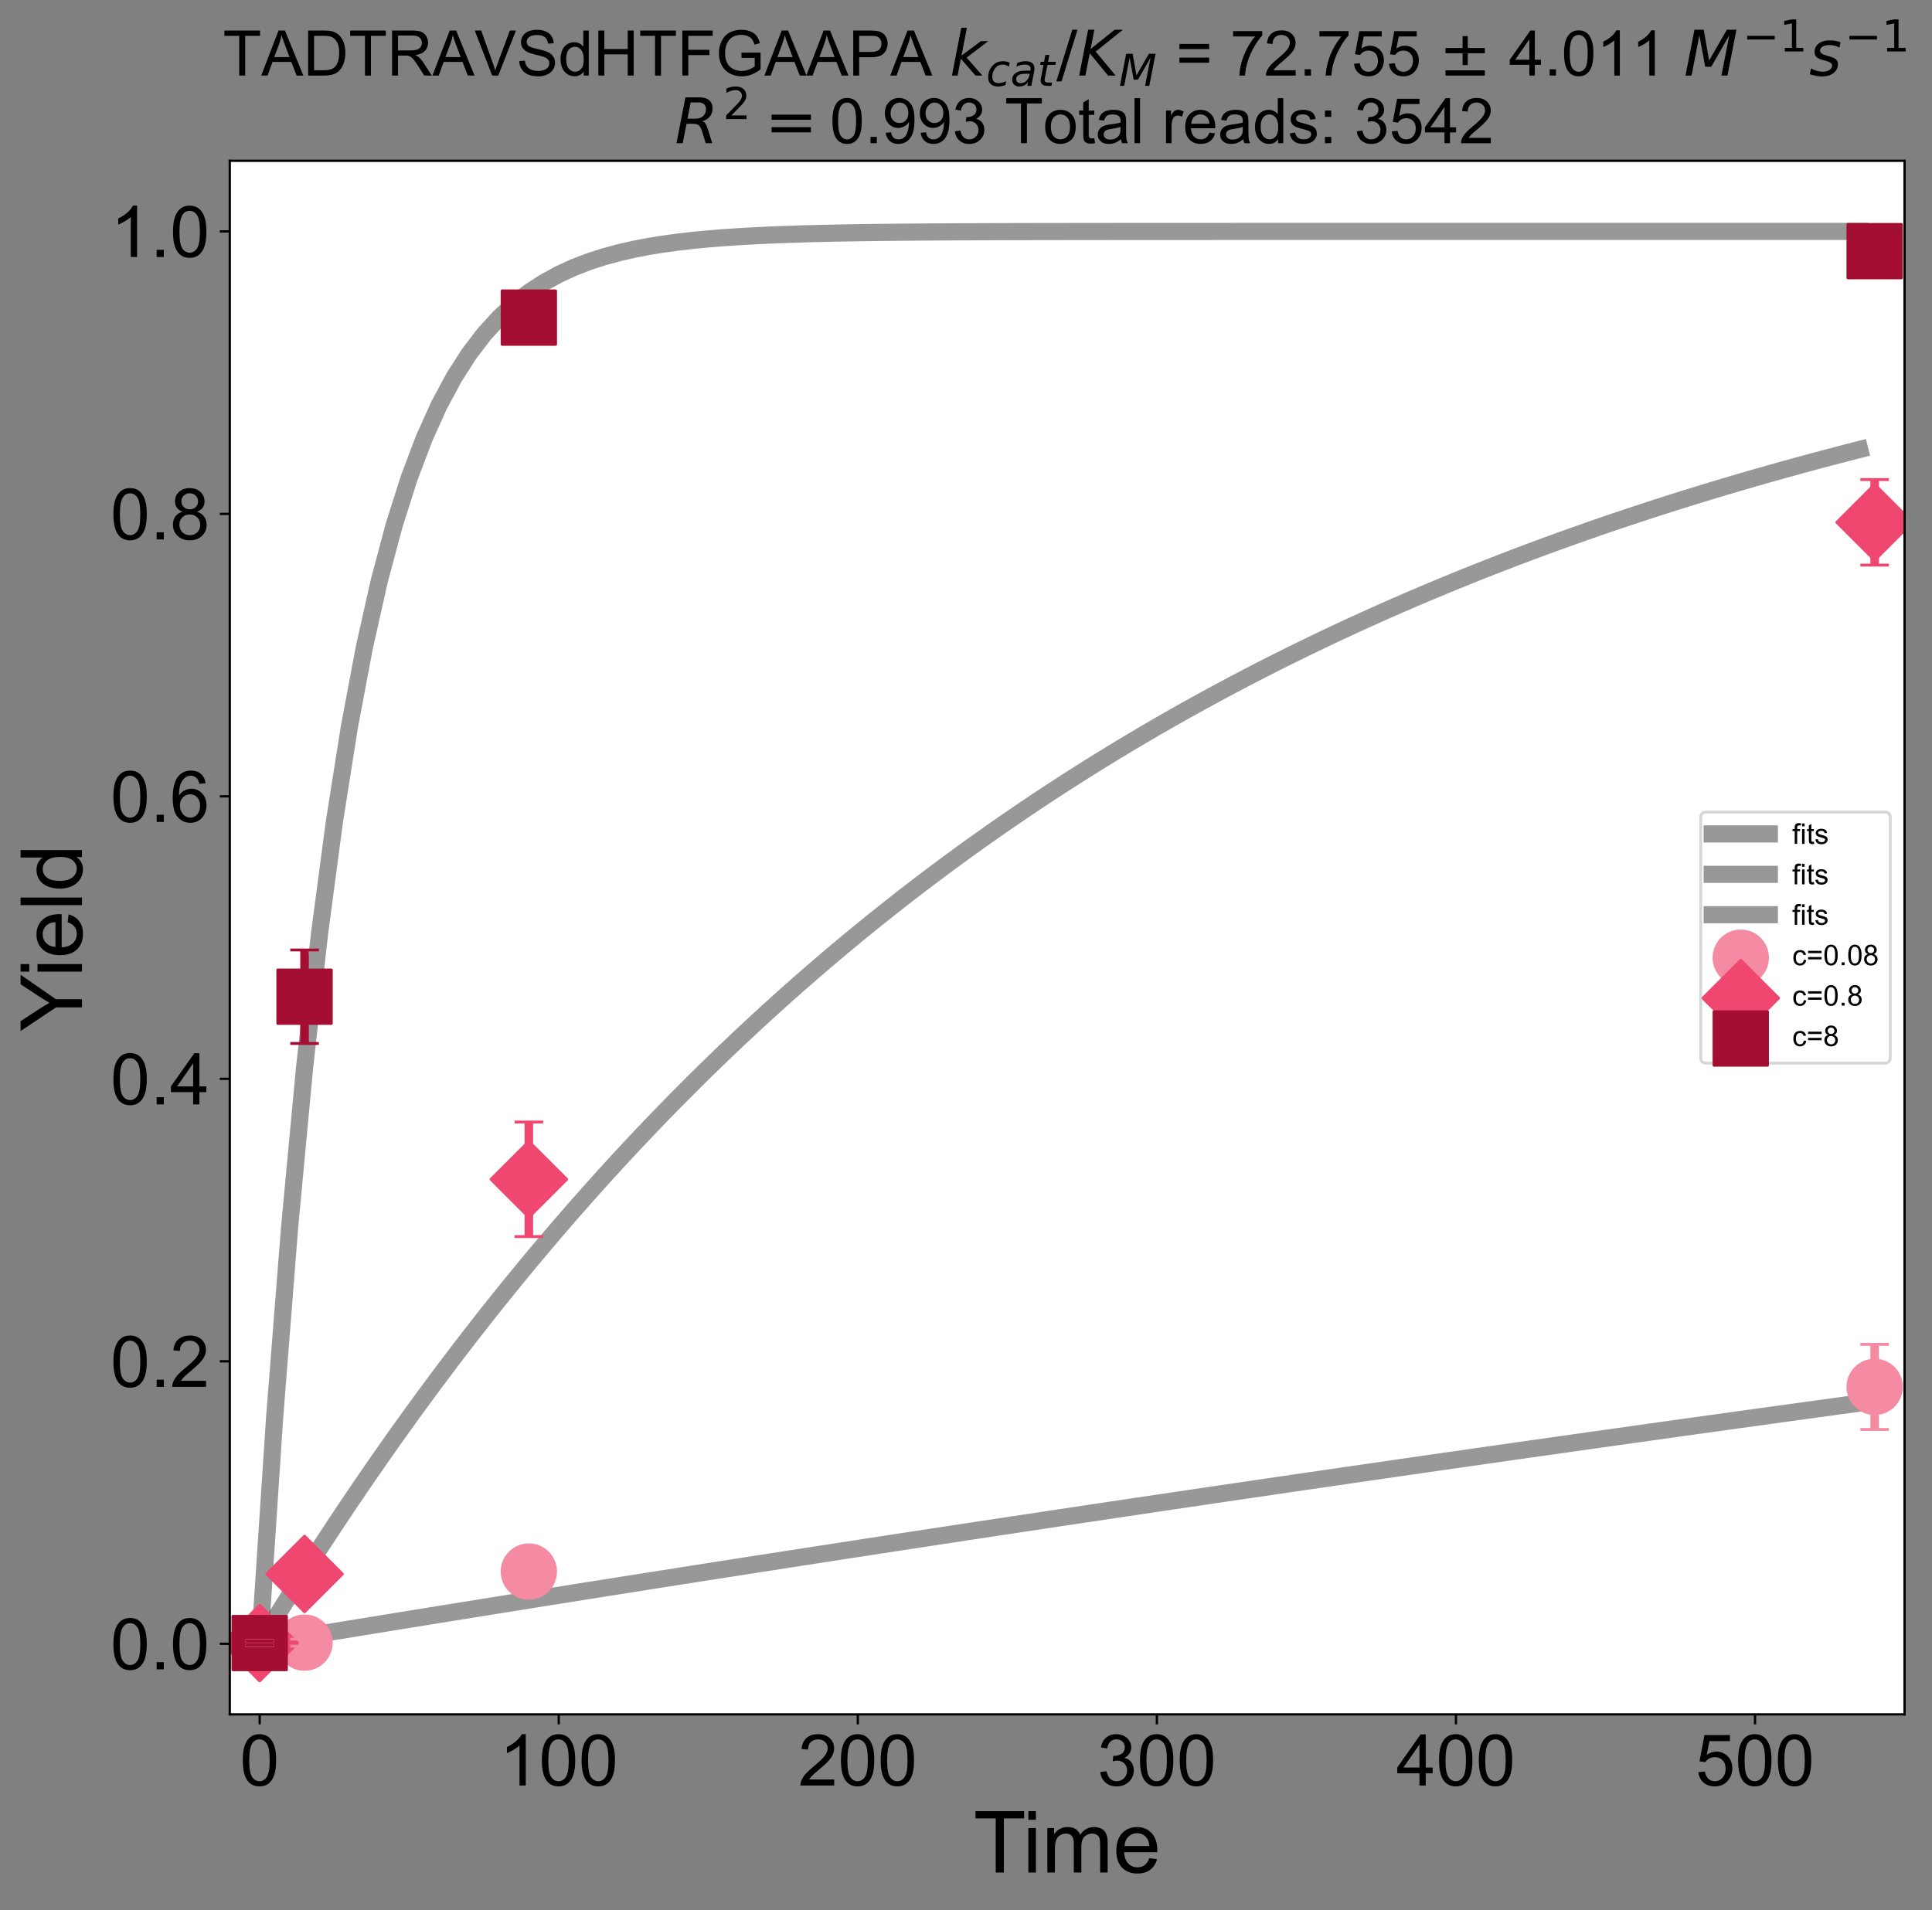 <?xml version="1.0" encoding="utf-8" standalone="no"?>
<!DOCTYPE svg PUBLIC "-//W3C//DTD SVG 1.1//EN"
  "http://www.w3.org/Graphics/SVG/1.1/DTD/svg11.dtd">
<!-- Created with matplotlib (https://matplotlib.org/) -->
<svg height="668.364pt" version="1.1" viewBox="0 0 675.886 668.364" width="675.886pt" xmlns="http://www.w3.org/2000/svg" xmlns:xlink="http://www.w3.org/1999/xlink">
 <rect x="0" y="0" width="675.886" height="668.364" fill="#808080" stroke="none"/>
 <defs>
  <style type="text/css">*{stroke-linecap:butt;stroke-linejoin:round;}</style>
 </defs>
 <g id="figure_1">
  <g id="patch_1">
   <path d="M -0 668.364 
L 675.886 668.364 
L 675.886 0 
L -0 0 
z
" style="fill:none;"/>
  </g>
  <g id="axes_1">
   <g id="patch_2">
    <path d="M 80.386 599.865 
L 666.286 599.865 
L 666.286 56.265 
L 80.386 56.265 
z
" style="fill:#ffffff;"/>
   </g>
   <g id="line2d_1">
    <path clip-path="url(#p502e71155f)" d="M 90.848 575.156 
L 96.08 574.294 
L 101.311 573.433 
L 106.542 572.574 
L 111.773 571.716 
L 117.005 570.86 
L 122.236 570.006 
L 127.467 569.152 
L 132.698 568.301 
L 137.93 567.45 
L 143.161 566.602 
L 148.392 565.755 
L 153.623 564.909 
L 158.855 564.065 
L 164.086 563.222 
L 169.317 562.38 
L 174.548 561.541 
L 179.78 560.702 
L 185.011 559.865 
L 190.242 559.03 
L 195.473 558.196 
L 200.705 557.363 
L 205.936 556.532 
L 211.167 555.702 
L 216.398 554.874 
L 221.63 554.047 
L 226.861 553.222 
L 232.092 552.398 
L 237.323 551.576 
L 242.555 550.755 
L 247.786 549.935 
L 253.017 549.117 
L 258.248 548.3 
L 263.48 547.485 
L 268.711 546.671 
L 273.942 545.859 
L 279.173 545.048 
L 284.405 544.238 
L 289.636 543.43 
L 294.867 542.623 
L 300.098 541.818 
L 305.33 541.014 
L 310.561 540.211 
L 315.792 539.41 
L 321.023 538.61 
L 326.255 537.812 
L 331.486 537.015 
L 336.717 536.219 
L 341.948 535.425 
L 347.18 534.632 
L 352.411 533.84 
L 357.642 533.05 
L 362.873 532.262 
L 368.105 531.474 
L 373.336 530.688 
L 378.567 529.904 
L 383.798 529.121 
L 389.03 528.339 
L 394.261 527.558 
L 399.492 526.779 
L 404.723 526.001 
L 409.955 525.225 
L 415.186 524.45 
L 420.417 523.676 
L 425.648 522.904 
L 430.88 522.133 
L 436.111 521.363 
L 441.342 520.595 
L 446.573 519.828 
L 451.805 519.062 
L 457.036 518.298 
L 462.267 517.535 
L 467.498 516.774 
L 472.73 516.013 
L 477.961 515.254 
L 483.192 514.497 
L 488.423 513.74 
L 493.655 512.985 
L 498.886 512.232 
L 504.117 511.479 
L 509.348 510.728 
L 514.58 509.978 
L 519.811 509.23 
L 525.042 508.483 
L 530.273 507.737 
L 535.505 506.993 
L 540.736 506.249 
L 545.967 505.507 
L 551.198 504.767 
L 556.43 504.027 
L 561.661 503.289 
L 566.892 502.553 
L 572.123 501.817 
L 577.355 501.083 
L 582.586 500.35 
L 587.817 499.618 
L 593.048 498.888 
L 598.28 498.159 
L 603.511 497.431 
L 608.742 496.704 
L 613.973 495.979 
L 619.205 495.255 
L 624.436 494.532 
L 629.667 493.811 
L 634.898 493.091 
L 640.13 492.372 
L 645.361 491.654 
L 650.592 490.937 
" style="fill:none;stroke:#323232;stroke-linecap:square;stroke-opacity:0.5;stroke-width:6;"/>
   </g>
   <g id="line2d_2">
    <path clip-path="url(#p502e71155f)" d="M 90.848 575.156 
L 96.08 566.602 
L 101.311 558.196 
L 106.542 549.935 
L 111.773 541.818 
L 117.005 533.84 
L 122.236 526.001 
L 127.467 518.298 
L 132.698 510.728 
L 137.93 503.289 
L 143.161 495.979 
L 148.392 488.796 
L 153.623 481.736 
L 158.855 474.799 
L 164.086 467.982 
L 169.317 461.283 
L 174.548 454.7 
L 179.78 448.231 
L 185.011 441.874 
L 190.242 435.627 
L 195.473 429.488 
L 200.705 423.455 
L 205.936 417.527 
L 211.167 411.701 
L 216.398 405.977 
L 221.63 400.351 
L 226.861 394.823 
L 232.092 389.39 
L 237.323 384.051 
L 242.555 378.805 
L 247.786 373.65 
L 253.017 368.584 
L 258.248 363.605 
L 263.48 358.713 
L 268.711 353.905 
L 273.942 349.181 
L 279.173 344.538 
L 284.405 339.976 
L 289.636 335.493 
L 294.867 331.087 
L 300.098 326.758 
L 305.33 322.503 
L 310.561 318.323 
L 315.792 314.214 
L 321.023 310.177 
L 326.255 306.209 
L 331.486 302.311 
L 336.717 298.479 
L 341.948 294.714 
L 347.18 291.015 
L 352.411 287.379 
L 357.642 283.806 
L 362.873 280.295 
L 368.105 276.845 
L 373.336 273.454 
L 378.567 270.123 
L 383.798 266.849 
L 389.03 263.631 
L 394.261 260.469 
L 399.492 257.362 
L 404.723 254.309 
L 409.955 251.309 
L 415.186 248.36 
L 420.417 245.463 
L 425.648 242.616 
L 430.88 239.818 
L 436.111 237.068 
L 441.342 234.366 
L 446.573 231.711 
L 451.805 229.102 
L 457.036 226.538 
L 462.267 224.018 
L 467.498 221.542 
L 472.73 219.109 
L 477.961 216.718 
L 483.192 214.368 
L 488.423 212.059 
L 493.655 209.79 
L 498.886 207.56 
L 504.117 205.369 
L 509.348 203.216 
L 514.58 201.1 
L 519.811 199.021 
L 525.042 196.977 
L 530.273 194.969 
L 535.505 192.996 
L 540.736 191.057 
L 545.967 189.151 
L 551.198 187.279 
L 556.43 185.439 
L 561.661 183.631 
L 566.892 181.854 
L 572.123 180.107 
L 577.355 178.391 
L 582.586 176.705 
L 587.817 175.048 
L 593.048 173.42 
L 598.28 171.819 
L 603.511 170.247 
L 608.742 168.702 
L 613.973 167.183 
L 619.205 165.691 
L 624.436 164.224 
L 629.667 162.783 
L 634.898 161.367 
L 640.13 159.976 
L 645.361 158.608 
L 650.592 157.264 
" style="fill:none;stroke:#323232;stroke-linecap:square;stroke-opacity:0.5;stroke-width:6;"/>
   </g>
   <g id="line2d_3">
    <path clip-path="url(#p502e71155f)" d="M 90.848 575.156 
L 96.08 495.979 
L 101.311 429.488 
L 106.542 373.65 
L 111.773 326.758 
L 117.005 287.379 
L 122.236 254.309 
L 127.467 226.538 
L 132.698 203.216 
L 137.93 183.631 
L 143.161 167.183 
L 148.392 153.371 
L 153.623 141.772 
L 158.855 132.031 
L 164.086 123.851 
L 169.317 116.981 
L 174.548 111.212 
L 179.78 106.367 
L 185.011 102.299 
L 190.242 98.882 
L 195.473 96.013 
L 200.705 93.604 
L 205.936 91.58 
L 211.167 89.881 
L 216.398 88.454 
L 221.63 87.255 
L 226.861 86.249 
L 232.092 85.404 
L 237.323 84.694 
L 242.555 84.098 
L 247.786 83.598 
L 253.017 83.177 
L 258.248 82.824 
L 263.48 82.528 
L 268.711 82.279 
L 273.942 82.07 
L 279.173 81.894 
L 284.405 81.747 
L 289.636 81.623 
L 294.867 81.519 
L 300.098 81.432 
L 305.33 81.358 
L 310.561 81.297 
L 315.792 81.245 
L 321.023 81.202 
L 326.255 81.165 
L 331.486 81.135 
L 336.717 81.109 
L 341.948 81.087 
L 347.18 81.069 
L 352.411 81.054 
L 357.642 81.041 
L 362.873 81.03 
L 368.105 81.021 
L 373.336 81.014 
L 378.567 81.007 
L 383.798 81.002 
L 389.03 80.998 
L 394.261 80.994 
L 399.492 80.991 
L 404.723 80.988 
L 409.955 80.986 
L 415.186 80.984 
L 420.417 80.982 
L 425.648 80.981 
L 430.88 80.98 
L 436.111 80.979 
L 441.342 80.978 
L 446.573 80.978 
L 451.805 80.977 
L 457.036 80.977 
L 462.267 80.976 
L 467.498 80.976 
L 472.73 80.976 
L 477.961 80.975 
L 483.192 80.975 
L 488.423 80.975 
L 493.655 80.975 
L 498.886 80.975 
L 504.117 80.975 
L 509.348 80.975 
L 514.58 80.974 
L 519.811 80.974 
L 525.042 80.974 
L 530.273 80.974 
L 535.505 80.974 
L 540.736 80.974 
L 545.967 80.974 
L 551.198 80.974 
L 556.43 80.974 
L 561.661 80.974 
L 566.892 80.974 
L 572.123 80.974 
L 577.355 80.974 
L 582.586 80.974 
L 587.817 80.974 
L 593.048 80.974 
L 598.28 80.974 
L 603.511 80.974 
L 608.742 80.974 
L 613.973 80.974 
L 619.205 80.974 
L 624.436 80.974 
L 629.667 80.974 
L 634.898 80.974 
L 640.13 80.974 
L 645.361 80.974 
L 650.592 80.974 
" style="fill:none;stroke:#323232;stroke-linecap:square;stroke-opacity:0.5;stroke-width:6;"/>
   </g>
   <g id="PathCollection_1">
    <defs>
     <path d="M 0 9.354 
C 2.481 9.354 4.86 8.369 6.614 6.614 
C 8.369 4.86 9.354 2.481 9.354 0 
C 9.354 -2.481 8.369 -4.86 6.614 -6.614 
C 4.86 -8.369 2.481 -9.354 0 -9.354 
C -2.481 -9.354 -4.86 -8.369 -6.614 -6.614 
C -8.369 -4.86 -9.354 -2.481 -9.354 0 
C -9.354 2.481 -8.369 4.86 -6.614 6.614 
C -4.86 8.369 -2.481 9.354 0 9.354 
z
" id="m07bd8345b3" style="stroke:#f58aa3;"/>
    </defs>
    <g clip-path="url(#p502e71155f)">
     <use style="fill:#f58aa3;stroke:#f58aa3;" x="90.848" xlink:href="#m07bd8345b3" y="574.908"/>
     <use style="fill:#f58aa3;stroke:#f58aa3;" x="106.542" xlink:href="#m07bd8345b3" y="574.766"/>
     <use style="fill:#f58aa3;stroke:#f58aa3;" x="185.011" xlink:href="#m07bd8345b3" y="549.896"/>
     <use style="fill:#f58aa3;stroke:#f58aa3;" x="655.823" xlink:href="#m07bd8345b3" y="485.276"/>
    </g>
   </g>
   <g id="LineCollection_1">
    <path clip-path="url(#p502e71155f)" d="M 90.848 575.735 
L 90.848 574.081 
" style="fill:none;stroke:#f58aa3;stroke-width:3;"/>
    <path clip-path="url(#p502e71155f)" d="M 106.542 575.999 
L 106.542 573.532 
" style="fill:none;stroke:#f58aa3;stroke-width:3;"/>
    <path clip-path="url(#p502e71155f)" d="M 185.011 557.035 
L 185.011 542.757 
" style="fill:none;stroke:#f58aa3;stroke-width:3;"/>
    <path clip-path="url(#p502e71155f)" d="M 655.823 500.169 
L 655.823 470.384 
" style="fill:none;stroke:#f58aa3;stroke-width:3;"/>
   </g>
   <g id="PathCollection_2">
    <defs>
     <path d="M 0 13.229 
L 13.229 0 
L 0 -13.229 
L -13.229 0 
z
" id="m6d796a5335" style="stroke:#ef476f;"/>
    </defs>
    <g clip-path="url(#p502e71155f)">
     <use style="fill:#ef476f;stroke:#ef476f;" x="90.848" xlink:href="#m6d796a5335" y="574.927"/>
     <use style="fill:#ef476f;stroke:#ef476f;" x="106.542" xlink:href="#m6d796a5335" y="550.742"/>
     <use style="fill:#ef476f;stroke:#ef476f;" x="185.011" xlink:href="#m6d796a5335" y="412.653"/>
     <use style="fill:#ef476f;stroke:#ef476f;" x="655.823" xlink:href="#m6d796a5335" y="182.761"/>
    </g>
   </g>
   <g id="LineCollection_2">
    <path clip-path="url(#p502e71155f)" d="M 90.848 575.572 
L 90.848 574.283 
" style="fill:none;stroke:#ef476f;stroke-width:3;"/>
    <path clip-path="url(#p502e71155f)" d="M 106.542 556.844 
L 106.542 544.64 
" style="fill:none;stroke:#ef476f;stroke-width:3;"/>
    <path clip-path="url(#p502e71155f)" d="M 185.011 432.696 
L 185.011 392.611 
" style="fill:none;stroke:#ef476f;stroke-width:3;"/>
    <path clip-path="url(#p502e71155f)" d="M 655.823 197.719 
L 655.823 167.802 
" style="fill:none;stroke:#ef476f;stroke-width:3;"/>
   </g>
   <g id="PathCollection_3">
    <defs>
     <path d="M -9.354 9.354 
L 9.354 9.354 
L 9.354 -9.354 
L -9.354 -9.354 
z
" id="mc80cdd6f3b" style="stroke:#a40e32;"/>
    </defs>
    <g clip-path="url(#p502e71155f)">
     <use style="fill:#a40e32;stroke:#a40e32;" x="90.848" xlink:href="#mc80cdd6f3b" y="574.908"/>
     <use style="fill:#a40e32;stroke:#a40e32;" x="106.542" xlink:href="#mc80cdd6f3b" y="348.749"/>
     <use style="fill:#a40e32;stroke:#a40e32;" x="185.011" xlink:href="#mc80cdd6f3b" y="111.137"/>
     <use style="fill:#a40e32;stroke:#a40e32;" x="655.823" xlink:href="#mc80cdd6f3b" y="87.878"/>
    </g>
   </g>
   <g id="LineCollection_3">
    <path clip-path="url(#p502e71155f)" d="M 90.848 575.615 
L 90.848 574.2 
" style="fill:none;stroke:#a40e32;stroke-width:3;"/>
    <path clip-path="url(#p502e71155f)" d="M 106.542 365.101 
L 106.542 332.397 
" style="fill:none;stroke:#a40e32;stroke-width:3;"/>
    <path clip-path="url(#p502e71155f)" d="M 185.011 119.04 
L 185.011 103.234 
" style="fill:none;stroke:#a40e32;stroke-width:3;"/>
    <path clip-path="url(#p502e71155f)" d="M 655.823 91.067 
L 655.823 84.689 
" style="fill:none;stroke:#a40e32;stroke-width:3;"/>
   </g>
   <g id="line2d_4">
    <defs>
     <path d="M 5 0 
L -5 -0 
" id="m968d364df5" style="stroke:#f58aa3;"/>
    </defs>
    <g clip-path="url(#p502e71155f)">
     <use style="fill:#f58aa3;stroke:#f58aa3;" x="90.848" xlink:href="#m968d364df5" y="575.735"/>
     <use style="fill:#f58aa3;stroke:#f58aa3;" x="106.542" xlink:href="#m968d364df5" y="575.999"/>
     <use style="fill:#f58aa3;stroke:#f58aa3;" x="185.011" xlink:href="#m968d364df5" y="557.035"/>
     <use style="fill:#f58aa3;stroke:#f58aa3;" x="655.823" xlink:href="#m968d364df5" y="500.169"/>
    </g>
   </g>
   <g id="line2d_5">
    <g clip-path="url(#p502e71155f)">
     <use style="fill:#f58aa3;stroke:#f58aa3;" x="90.848" xlink:href="#m968d364df5" y="574.081"/>
     <use style="fill:#f58aa3;stroke:#f58aa3;" x="106.542" xlink:href="#m968d364df5" y="573.532"/>
     <use style="fill:#f58aa3;stroke:#f58aa3;" x="185.011" xlink:href="#m968d364df5" y="542.757"/>
     <use style="fill:#f58aa3;stroke:#f58aa3;" x="655.823" xlink:href="#m968d364df5" y="470.384"/>
    </g>
   </g>
   <g id="line2d_6">
    <defs>
     <path d="M 5 0 
L -5 -0 
" id="m86d46c18ef" style="stroke:#ef476f;"/>
    </defs>
    <g clip-path="url(#p502e71155f)">
     <use style="fill:#ef476f;stroke:#ef476f;" x="90.848" xlink:href="#m86d46c18ef" y="575.572"/>
     <use style="fill:#ef476f;stroke:#ef476f;" x="106.542" xlink:href="#m86d46c18ef" y="556.844"/>
     <use style="fill:#ef476f;stroke:#ef476f;" x="185.011" xlink:href="#m86d46c18ef" y="432.696"/>
     <use style="fill:#ef476f;stroke:#ef476f;" x="655.823" xlink:href="#m86d46c18ef" y="197.719"/>
    </g>
   </g>
   <g id="line2d_7">
    <g clip-path="url(#p502e71155f)">
     <use style="fill:#ef476f;stroke:#ef476f;" x="90.848" xlink:href="#m86d46c18ef" y="574.283"/>
     <use style="fill:#ef476f;stroke:#ef476f;" x="106.542" xlink:href="#m86d46c18ef" y="544.64"/>
     <use style="fill:#ef476f;stroke:#ef476f;" x="185.011" xlink:href="#m86d46c18ef" y="392.611"/>
     <use style="fill:#ef476f;stroke:#ef476f;" x="655.823" xlink:href="#m86d46c18ef" y="167.802"/>
    </g>
   </g>
   <g id="line2d_8">
    <defs>
     <path d="M 5 0 
L -5 -0 
" id="m5c287813a3" style="stroke:#a40e32;"/>
    </defs>
    <g clip-path="url(#p502e71155f)">
     <use style="fill:#a40e32;stroke:#a40e32;" x="90.848" xlink:href="#m5c287813a3" y="575.615"/>
     <use style="fill:#a40e32;stroke:#a40e32;" x="106.542" xlink:href="#m5c287813a3" y="365.101"/>
     <use style="fill:#a40e32;stroke:#a40e32;" x="185.011" xlink:href="#m5c287813a3" y="119.04"/>
     <use style="fill:#a40e32;stroke:#a40e32;" x="655.823" xlink:href="#m5c287813a3" y="91.067"/>
    </g>
   </g>
   <g id="line2d_9">
    <g clip-path="url(#p502e71155f)">
     <use style="fill:#a40e32;stroke:#a40e32;" x="90.848" xlink:href="#m5c287813a3" y="574.2"/>
     <use style="fill:#a40e32;stroke:#a40e32;" x="106.542" xlink:href="#m5c287813a3" y="332.397"/>
     <use style="fill:#a40e32;stroke:#a40e32;" x="185.011" xlink:href="#m5c287813a3" y="103.234"/>
     <use style="fill:#a40e32;stroke:#a40e32;" x="655.823" xlink:href="#m5c287813a3" y="84.689"/>
    </g>
   </g>
   <g id="line2d_10"/>
   <g id="line2d_11"/>
   <g id="line2d_12"/>
   <g id="matplotlib.axis_1">
    <g id="xtick_1">
     <g id="line2d_13">
      <defs>
       <path d="M 0 0 
L 0 3.5 
" id="mee98191ced" style="stroke:#000000;stroke-width:0.8;"/>
      </defs>
      <g>
       <use style="stroke:#000000;stroke-width:0.8;" x="90.848" xlink:href="#mee98191ced" y="599.865"/>
      </g>
     </g>
     <g id="text_1">
      <!-- 0 -->
      <g transform="translate(83.897 624.76)scale(0.25 -0.25)">
       <defs>
        <path d="M 4.156 35.297 
Q 4.156 48 6.766 55.734 
Q 9.375 63.484 14.516 67.672 
Q 19.672 71.875 27.484 71.875 
Q 33.25 71.875 37.594 69.547 
Q 41.938 67.234 44.766 62.859 
Q 47.609 58.5 49.219 52.219 
Q 50.828 45.953 50.828 35.297 
Q 50.828 22.703 48.234 14.969 
Q 45.656 7.234 40.5 3 
Q 35.359 -1.219 27.484 -1.219 
Q 17.141 -1.219 11.234 6.203 
Q 4.156 15.141 4.156 35.297 
z
M 13.188 35.297 
Q 13.188 17.672 17.312 11.828 
Q 21.438 6 27.484 6 
Q 33.547 6 37.672 11.859 
Q 41.797 17.719 41.797 35.297 
Q 41.797 52.984 37.672 58.781 
Q 33.547 64.594 27.391 64.594 
Q 21.344 64.594 17.719 59.469 
Q 13.188 52.938 13.188 35.297 
z
" id="ArialMT-48"/>
       </defs>
       <use xlink:href="#ArialMT-48"/>
      </g>
     </g>
    </g>
    <g id="xtick_2">
     <g id="line2d_14">
      <g>
       <use style="stroke:#000000;stroke-width:0.8;" x="195.473" xlink:href="#mee98191ced" y="599.865"/>
      </g>
     </g>
     <g id="text_2">
      <!-- 100 -->
      <g transform="translate(174.62 624.76)scale(0.25 -0.25)">
       <defs>
        <path d="M 37.25 0 
L 28.469 0 
L 28.469 56 
Q 25.297 52.984 20.141 49.953 
Q 14.984 46.922 10.891 45.406 
L 10.891 53.906 
Q 18.266 57.375 23.781 62.297 
Q 29.297 67.234 31.594 71.875 
L 37.25 71.875 
z
" id="ArialMT-49"/>
       </defs>
       <use xlink:href="#ArialMT-49"/>
       <use x="55.615" xlink:href="#ArialMT-48"/>
       <use x="111.23" xlink:href="#ArialMT-48"/>
      </g>
     </g>
    </g>
    <g id="xtick_3">
     <g id="line2d_15">
      <g>
       <use style="stroke:#000000;stroke-width:0.8;" x="300.098" xlink:href="#mee98191ced" y="599.865"/>
      </g>
     </g>
     <g id="text_3">
      <!-- 200 -->
      <g transform="translate(279.245 624.76)scale(0.25 -0.25)">
       <defs>
        <path d="M 50.344 8.453 
L 50.344 0 
L 3.031 0 
Q 2.938 3.172 4.047 6.109 
Q 5.859 10.938 9.828 15.625 
Q 13.812 20.312 21.344 26.469 
Q 33.016 36.031 37.109 41.625 
Q 41.219 47.219 41.219 52.203 
Q 41.219 57.422 37.469 61 
Q 33.734 64.594 27.734 64.594 
Q 21.391 64.594 17.578 60.781 
Q 13.766 56.984 13.719 50.25 
L 4.688 51.172 
Q 5.609 61.281 11.656 66.578 
Q 17.719 71.875 27.938 71.875 
Q 38.234 71.875 44.234 66.156 
Q 50.25 60.453 50.25 52 
Q 50.25 47.703 48.484 43.547 
Q 46.734 39.406 42.656 34.812 
Q 38.578 30.219 29.109 22.219 
Q 21.188 15.578 18.938 13.203 
Q 16.703 10.844 15.234 8.453 
z
" id="ArialMT-50"/>
       </defs>
       <use xlink:href="#ArialMT-50"/>
       <use x="55.615" xlink:href="#ArialMT-48"/>
       <use x="111.23" xlink:href="#ArialMT-48"/>
      </g>
     </g>
    </g>
    <g id="xtick_4">
     <g id="line2d_16">
      <g>
       <use style="stroke:#000000;stroke-width:0.8;" x="404.723" xlink:href="#mee98191ced" y="599.865"/>
      </g>
     </g>
     <g id="text_4">
      <!-- 300 -->
      <g transform="translate(383.87 624.76)scale(0.25 -0.25)">
       <defs>
        <path d="M 4.203 18.891 
L 12.984 20.062 
Q 14.5 12.594 18.141 9.297 
Q 21.781 6 27 6 
Q 33.203 6 37.469 10.297 
Q 41.75 14.594 41.75 20.953 
Q 41.75 27 37.797 30.922 
Q 33.844 34.859 27.734 34.859 
Q 25.25 34.859 21.531 33.891 
L 22.516 41.609 
Q 23.391 41.5 23.922 41.5 
Q 29.547 41.5 34.031 44.422 
Q 38.531 47.359 38.531 53.469 
Q 38.531 58.297 35.25 61.469 
Q 31.984 64.656 26.812 64.656 
Q 21.688 64.656 18.266 61.422 
Q 14.844 58.203 13.875 51.766 
L 5.078 53.328 
Q 6.688 62.156 12.391 67.016 
Q 18.109 71.875 26.609 71.875 
Q 32.469 71.875 37.391 69.359 
Q 42.328 66.844 44.938 62.5 
Q 47.562 58.156 47.562 53.266 
Q 47.562 48.641 45.062 44.828 
Q 42.578 41.016 37.703 38.766 
Q 44.047 37.312 47.562 32.688 
Q 51.078 28.078 51.078 21.141 
Q 51.078 11.766 44.234 5.25 
Q 37.406 -1.266 26.953 -1.266 
Q 17.531 -1.266 11.297 4.344 
Q 5.078 9.969 4.203 18.891 
z
" id="ArialMT-51"/>
       </defs>
       <use xlink:href="#ArialMT-51"/>
       <use x="55.615" xlink:href="#ArialMT-48"/>
       <use x="111.23" xlink:href="#ArialMT-48"/>
      </g>
     </g>
    </g>
    <g id="xtick_5">
     <g id="line2d_17">
      <g>
       <use style="stroke:#000000;stroke-width:0.8;" x="509.348" xlink:href="#mee98191ced" y="599.865"/>
      </g>
     </g>
     <g id="text_5">
      <!-- 400 -->
      <g transform="translate(488.495 624.76)scale(0.25 -0.25)">
       <defs>
        <path d="M 32.328 0 
L 32.328 17.141 
L 1.266 17.141 
L 1.266 25.203 
L 33.938 71.578 
L 41.109 71.578 
L 41.109 25.203 
L 50.781 25.203 
L 50.781 17.141 
L 41.109 17.141 
L 41.109 0 
z
M 32.328 25.203 
L 32.328 57.469 
L 9.906 25.203 
z
" id="ArialMT-52"/>
       </defs>
       <use xlink:href="#ArialMT-52"/>
       <use x="55.615" xlink:href="#ArialMT-48"/>
       <use x="111.23" xlink:href="#ArialMT-48"/>
      </g>
     </g>
    </g>
    <g id="xtick_6">
     <g id="line2d_18">
      <g>
       <use style="stroke:#000000;stroke-width:0.8;" x="613.973" xlink:href="#mee98191ced" y="599.865"/>
      </g>
     </g>
     <g id="text_6">
      <!-- 500 -->
      <g transform="translate(593.12 624.76)scale(0.25 -0.25)">
       <defs>
        <path d="M 4.156 18.75 
L 13.375 19.531 
Q 14.406 12.797 18.141 9.391 
Q 21.875 6 27.156 6 
Q 33.5 6 37.891 10.781 
Q 42.281 15.578 42.281 23.484 
Q 42.281 31 38.062 35.344 
Q 33.844 39.703 27 39.703 
Q 22.75 39.703 19.328 37.766 
Q 15.922 35.844 13.969 32.766 
L 5.719 33.844 
L 12.641 70.609 
L 48.25 70.609 
L 48.25 62.203 
L 19.672 62.203 
L 15.828 42.969 
Q 22.266 47.469 29.344 47.469 
Q 38.719 47.469 45.156 40.969 
Q 51.609 34.469 51.609 24.266 
Q 51.609 14.547 45.953 7.469 
Q 39.062 -1.219 27.156 -1.219 
Q 17.391 -1.219 11.203 4.25 
Q 5.031 9.719 4.156 18.75 
z
" id="ArialMT-53"/>
       </defs>
       <use xlink:href="#ArialMT-53"/>
       <use x="55.615" xlink:href="#ArialMT-48"/>
       <use x="111.23" xlink:href="#ArialMT-48"/>
      </g>
     </g>
    </g>
    <g id="text_7">
     <!-- Time -->
     <g transform="translate(340.568 655.202)scale(0.3 -0.3)">
      <defs>
       <path d="M 25.922 0 
L 25.922 63.141 
L 2.344 63.141 
L 2.344 71.578 
L 59.078 71.578 
L 59.078 63.141 
L 35.406 63.141 
L 35.406 0 
z
" id="ArialMT-84"/>
       <path d="M 6.641 61.469 
L 6.641 71.578 
L 15.438 71.578 
L 15.438 61.469 
z
M 6.641 0 
L 6.641 51.859 
L 15.438 51.859 
L 15.438 0 
z
" id="ArialMT-105"/>
       <path d="M 6.594 0 
L 6.594 51.859 
L 14.453 51.859 
L 14.453 44.578 
Q 16.891 48.391 20.938 50.703 
Q 25 53.031 30.172 53.031 
Q 35.938 53.031 39.625 50.641 
Q 43.312 48.25 44.828 43.953 
Q 50.984 53.031 60.844 53.031 
Q 68.562 53.031 72.703 48.75 
Q 76.859 44.484 76.859 35.594 
L 76.859 0 
L 68.109 0 
L 68.109 32.672 
Q 68.109 37.938 67.25 40.25 
Q 66.406 42.578 64.156 43.984 
Q 61.922 45.406 58.891 45.406 
Q 53.422 45.406 49.797 41.766 
Q 46.188 38.141 46.188 30.125 
L 46.188 0 
L 37.406 0 
L 37.406 33.688 
Q 37.406 39.547 35.25 42.469 
Q 33.109 45.406 28.219 45.406 
Q 24.516 45.406 21.359 43.453 
Q 18.219 41.5 16.797 37.734 
Q 15.375 33.984 15.375 26.906 
L 15.375 0 
z
" id="ArialMT-109"/>
       <path d="M 42.094 16.703 
L 51.172 15.578 
Q 49.031 7.625 43.219 3.219 
Q 37.406 -1.172 28.375 -1.172 
Q 17 -1.172 10.328 5.828 
Q 3.656 12.844 3.656 25.484 
Q 3.656 38.578 10.391 45.797 
Q 17.141 53.031 27.875 53.031 
Q 38.281 53.031 44.875 45.953 
Q 51.469 38.875 51.469 26.031 
Q 51.469 25.25 51.422 23.688 
L 12.75 23.688 
Q 13.234 15.141 17.578 10.594 
Q 21.922 6.062 28.422 6.062 
Q 33.25 6.062 36.672 8.594 
Q 40.094 11.141 42.094 16.703 
z
M 13.234 30.906 
L 42.188 30.906 
Q 41.609 37.453 38.875 40.719 
Q 34.672 45.797 27.984 45.797 
Q 21.922 45.797 17.797 41.75 
Q 13.672 37.703 13.234 30.906 
z
" id="ArialMT-101"/>
      </defs>
      <use xlink:href="#ArialMT-84"/>
      <use x="57.334" xlink:href="#ArialMT-105"/>
      <use x="79.551" xlink:href="#ArialMT-109"/>
      <use x="162.852" xlink:href="#ArialMT-101"/>
     </g>
    </g>
   </g>
   <g id="matplotlib.axis_2">
    <g id="ytick_1">
     <g id="line2d_19">
      <defs>
       <path d="M 0 0 
L -3.5 0 
" id="m7c31ad4733" style="stroke:#000000;stroke-width:0.8;"/>
      </defs>
      <g>
       <use style="stroke:#000000;stroke-width:0.8;" x="80.386" xlink:href="#m7c31ad4733" y="575.156"/>
      </g>
     </g>
     <g id="text_8">
      <!-- 0.0 -->
      <g transform="translate(38.636 584.103)scale(0.25 -0.25)">
       <defs>
        <path d="M 9.078 0 
L 9.078 10.016 
L 19.094 10.016 
L 19.094 0 
z
" id="ArialMT-46"/>
       </defs>
       <use xlink:href="#ArialMT-48"/>
       <use x="55.615" xlink:href="#ArialMT-46"/>
       <use x="83.398" xlink:href="#ArialMT-48"/>
      </g>
     </g>
    </g>
    <g id="ytick_2">
     <g id="line2d_20">
      <g>
       <use style="stroke:#000000;stroke-width:0.8;" x="80.386" xlink:href="#m7c31ad4733" y="476.32"/>
      </g>
     </g>
     <g id="text_9">
      <!-- 0.2 -->
      <g transform="translate(38.636 485.267)scale(0.25 -0.25)">
       <use xlink:href="#ArialMT-48"/>
       <use x="55.615" xlink:href="#ArialMT-46"/>
       <use x="83.398" xlink:href="#ArialMT-50"/>
      </g>
     </g>
    </g>
    <g id="ytick_3">
     <g id="line2d_21">
      <g>
       <use style="stroke:#000000;stroke-width:0.8;" x="80.386" xlink:href="#m7c31ad4733" y="377.483"/>
      </g>
     </g>
     <g id="text_10">
      <!-- 0.4 -->
      <g transform="translate(38.636 386.43)scale(0.25 -0.25)">
       <use xlink:href="#ArialMT-48"/>
       <use x="55.615" xlink:href="#ArialMT-46"/>
       <use x="83.398" xlink:href="#ArialMT-52"/>
      </g>
     </g>
    </g>
    <g id="ytick_4">
     <g id="line2d_22">
      <g>
       <use style="stroke:#000000;stroke-width:0.8;" x="80.386" xlink:href="#m7c31ad4733" y="278.647"/>
      </g>
     </g>
     <g id="text_11">
      <!-- 0.6 -->
      <g transform="translate(38.636 287.594)scale(0.25 -0.25)">
       <defs>
        <path d="M 49.75 54.047 
L 41.016 53.375 
Q 39.844 58.547 37.703 60.891 
Q 34.125 64.656 28.906 64.656 
Q 24.703 64.656 21.531 62.312 
Q 17.391 59.281 14.984 53.469 
Q 12.594 47.656 12.5 36.922 
Q 15.672 41.75 20.266 44.094 
Q 24.859 46.438 29.891 46.438 
Q 38.672 46.438 44.844 39.969 
Q 51.031 33.5 51.031 23.25 
Q 51.031 16.5 48.125 10.719 
Q 45.219 4.938 40.141 1.859 
Q 35.062 -1.219 28.609 -1.219 
Q 17.625 -1.219 10.688 6.859 
Q 3.766 14.938 3.766 33.5 
Q 3.766 54.25 11.422 63.672 
Q 18.109 71.875 29.438 71.875 
Q 37.891 71.875 43.281 67.141 
Q 48.688 62.406 49.75 54.047 
z
M 13.875 23.188 
Q 13.875 18.656 15.797 14.5 
Q 17.719 10.359 21.188 8.172 
Q 24.656 6 28.469 6 
Q 34.031 6 38.031 10.484 
Q 42.047 14.984 42.047 22.703 
Q 42.047 30.125 38.078 34.391 
Q 34.125 38.672 28.125 38.672 
Q 22.172 38.672 18.016 34.391 
Q 13.875 30.125 13.875 23.188 
z
" id="ArialMT-54"/>
       </defs>
       <use xlink:href="#ArialMT-48"/>
       <use x="55.615" xlink:href="#ArialMT-46"/>
       <use x="83.398" xlink:href="#ArialMT-54"/>
      </g>
     </g>
    </g>
    <g id="ytick_5">
     <g id="line2d_23">
      <g>
       <use style="stroke:#000000;stroke-width:0.8;" x="80.386" xlink:href="#m7c31ad4733" y="179.81"/>
      </g>
     </g>
     <g id="text_12">
      <!-- 0.8 -->
      <g transform="translate(38.636 188.758)scale(0.25 -0.25)">
       <defs>
        <path d="M 17.672 38.812 
Q 12.203 40.828 9.562 44.531 
Q 6.938 48.25 6.938 53.422 
Q 6.938 61.234 12.547 66.547 
Q 18.172 71.875 27.484 71.875 
Q 36.859 71.875 42.578 66.422 
Q 48.297 60.984 48.297 53.172 
Q 48.297 48.188 45.672 44.5 
Q 43.062 40.828 37.75 38.812 
Q 44.344 36.672 47.781 31.875 
Q 51.219 27.094 51.219 20.453 
Q 51.219 11.281 44.719 5.031 
Q 38.234 -1.219 27.641 -1.219 
Q 17.047 -1.219 10.547 5.047 
Q 4.047 11.328 4.047 20.703 
Q 4.047 27.688 7.594 32.391 
Q 11.141 37.109 17.672 38.812 
z
M 15.922 53.719 
Q 15.922 48.641 19.188 45.406 
Q 22.469 42.188 27.688 42.188 
Q 32.766 42.188 36.016 45.375 
Q 39.266 48.578 39.266 53.219 
Q 39.266 58.062 35.906 61.359 
Q 32.562 64.656 27.594 64.656 
Q 22.562 64.656 19.234 61.422 
Q 15.922 58.203 15.922 53.719 
z
M 13.094 20.656 
Q 13.094 16.891 14.875 13.375 
Q 16.656 9.859 20.172 7.922 
Q 23.688 6 27.734 6 
Q 34.031 6 38.125 10.047 
Q 42.234 14.109 42.234 20.359 
Q 42.234 26.703 38.016 30.859 
Q 33.797 35.016 27.438 35.016 
Q 21.234 35.016 17.156 30.906 
Q 13.094 26.812 13.094 20.656 
z
" id="ArialMT-56"/>
       </defs>
       <use xlink:href="#ArialMT-48"/>
       <use x="55.615" xlink:href="#ArialMT-46"/>
       <use x="83.398" xlink:href="#ArialMT-56"/>
      </g>
     </g>
    </g>
    <g id="ytick_6">
     <g id="line2d_24">
      <g>
       <use style="stroke:#000000;stroke-width:0.8;" x="80.386" xlink:href="#m7c31ad4733" y="80.974"/>
      </g>
     </g>
     <g id="text_13">
      <!-- 1.0 -->
      <g transform="translate(38.636 89.921)scale(0.25 -0.25)">
       <use xlink:href="#ArialMT-49"/>
       <use x="55.615" xlink:href="#ArialMT-46"/>
       <use x="83.398" xlink:href="#ArialMT-48"/>
      </g>
     </g>
    </g>
    <g id="text_14">
     <!-- Yield -->
     <g transform="translate(28.673 360.856)rotate(-90)scale(0.3 -0.3)">
      <defs>
       <path d="M 27.875 0 
L 27.875 30.328 
L 0.297 71.578 
L 11.812 71.578 
L 25.922 50 
Q 29.828 43.953 33.203 37.891 
Q 36.422 43.5 41.016 50.531 
L 54.891 71.578 
L 65.922 71.578 
L 37.359 30.328 
L 37.359 0 
z
" id="ArialMT-89"/>
       <path d="M 6.391 0 
L 6.391 71.578 
L 15.188 71.578 
L 15.188 0 
z
" id="ArialMT-108"/>
       <path d="M 40.234 0 
L 40.234 6.547 
Q 35.297 -1.172 25.734 -1.172 
Q 19.531 -1.172 14.328 2.25 
Q 9.125 5.672 6.266 11.797 
Q 3.422 17.922 3.422 25.875 
Q 3.422 33.641 6 39.969 
Q 8.594 46.297 13.766 49.656 
Q 18.953 53.031 25.344 53.031 
Q 30.031 53.031 33.688 51.047 
Q 37.359 49.078 39.656 45.906 
L 39.656 71.578 
L 48.391 71.578 
L 48.391 0 
z
M 12.453 25.875 
Q 12.453 15.922 16.641 10.984 
Q 20.844 6.062 26.562 6.062 
Q 32.328 6.062 36.344 10.766 
Q 40.375 15.484 40.375 25.141 
Q 40.375 35.797 36.266 40.766 
Q 32.172 45.75 26.172 45.75 
Q 20.312 45.75 16.375 40.969 
Q 12.453 36.188 12.453 25.875 
z
" id="ArialMT-100"/>
      </defs>
      <use xlink:href="#ArialMT-89"/>
      <use x="62.949" xlink:href="#ArialMT-105"/>
      <use x="85.166" xlink:href="#ArialMT-101"/>
      <use x="140.781" xlink:href="#ArialMT-108"/>
      <use x="162.998" xlink:href="#ArialMT-100"/>
     </g>
    </g>
   </g>
   <g id="patch_3">
    <path d="M 80.386 599.865 
L 80.386 56.265 
" style="fill:none;stroke:#000000;stroke-linecap:square;stroke-linejoin:miter;stroke-width:0.8;"/>
   </g>
   <g id="patch_4">
    <path d="M 666.286 599.865 
L 666.286 56.265 
" style="fill:none;stroke:#000000;stroke-linecap:square;stroke-linejoin:miter;stroke-width:0.8;"/>
   </g>
   <g id="patch_5">
    <path d="M 80.386 599.865 
L 666.286 599.865 
" style="fill:none;stroke:#000000;stroke-linecap:square;stroke-linejoin:miter;stroke-width:0.8;"/>
   </g>
   <g id="patch_6">
    <path d="M 80.386 56.265 
L 666.286 56.265 
" style="fill:none;stroke:#000000;stroke-linecap:square;stroke-linejoin:miter;stroke-width:0.8;"/>
   </g>
   <g id="text_15">
    <!-- TADTRAVSdHTFGAAPA $k_{cat}/K_{M}$ = 72.755 $\pm$ 4.011 $M^{-1} s^{-1}$ -->
    <g transform="translate(77.986 26.587)scale(0.22 -0.22)">
     <defs>
      <path d="M -0.141 0 
L 27.344 71.578 
L 37.547 71.578 
L 66.844 0 
L 56.062 0 
L 47.703 21.688 
L 17.781 21.688 
L 9.906 0 
z
M 20.516 29.391 
L 44.781 29.391 
L 37.312 49.219 
Q 33.891 58.25 32.234 64.062 
Q 30.859 57.172 28.375 50.391 
z
" id="ArialMT-65"/>
      <path d="M 7.719 0 
L 7.719 71.578 
L 32.375 71.578 
Q 40.719 71.578 45.125 70.562 
Q 51.266 69.141 55.609 65.438 
Q 61.281 60.641 64.078 53.188 
Q 66.891 45.75 66.891 36.188 
Q 66.891 28.031 64.984 21.734 
Q 63.094 15.438 60.109 11.297 
Q 57.125 7.172 53.578 4.797 
Q 50.047 2.438 45.047 1.219 
Q 40.047 0 33.547 0 
z
M 17.188 8.453 
L 32.469 8.453 
Q 39.547 8.453 43.578 9.766 
Q 47.609 11.078 50 13.484 
Q 53.375 16.844 55.25 22.531 
Q 57.125 28.219 57.125 36.328 
Q 57.125 47.562 53.438 53.594 
Q 49.75 59.625 44.484 61.672 
Q 40.672 63.141 32.234 63.141 
L 17.188 63.141 
z
" id="ArialMT-68"/>
      <path d="M 7.859 0 
L 7.859 71.578 
L 39.594 71.578 
Q 49.172 71.578 54.141 69.641 
Q 59.125 67.719 62.109 62.828 
Q 65.094 57.953 65.094 52.047 
Q 65.094 44.438 60.156 39.203 
Q 55.219 33.984 44.922 32.562 
Q 48.688 30.766 50.641 29 
Q 54.781 25.203 58.5 19.484 
L 70.953 0 
L 59.031 0 
L 49.562 14.891 
Q 45.406 21.344 42.719 24.75 
Q 40.047 28.172 37.922 29.531 
Q 35.797 30.906 33.594 31.453 
Q 31.984 31.781 28.328 31.781 
L 17.328 31.781 
L 17.328 0 
z
M 17.328 39.984 
L 37.703 39.984 
Q 44.188 39.984 47.844 41.328 
Q 51.516 42.672 53.422 45.625 
Q 55.328 48.578 55.328 52.047 
Q 55.328 57.125 51.641 60.391 
Q 47.953 63.672 39.984 63.672 
L 17.328 63.672 
z
" id="ArialMT-82"/>
      <path d="M 28.172 0 
L 0.438 71.578 
L 10.688 71.578 
L 29.297 19.578 
Q 31.547 13.328 33.062 7.859 
Q 34.719 13.719 36.922 19.578 
L 56.25 71.578 
L 65.922 71.578 
L 37.891 0 
z
" id="ArialMT-86"/>
      <path d="M 4.5 23 
L 13.422 23.781 
Q 14.062 18.406 16.375 14.969 
Q 18.703 11.531 23.578 9.406 
Q 28.469 7.281 34.578 7.281 
Q 39.984 7.281 44.141 8.891 
Q 48.297 10.5 50.312 13.297 
Q 52.344 16.109 52.344 19.438 
Q 52.344 22.797 50.391 25.312 
Q 48.438 27.828 43.953 29.547 
Q 41.062 30.672 31.203 33.031 
Q 21.344 35.406 17.391 37.5 
Q 12.25 40.188 9.734 44.156 
Q 7.234 48.141 7.234 53.078 
Q 7.234 58.5 10.297 63.203 
Q 13.375 67.922 19.281 70.359 
Q 25.203 72.797 32.422 72.797 
Q 40.375 72.797 46.453 70.234 
Q 52.547 67.672 55.812 62.688 
Q 59.078 57.719 59.328 51.422 
L 50.25 50.734 
Q 49.516 57.516 45.281 60.984 
Q 41.062 64.453 32.812 64.453 
Q 24.219 64.453 20.281 61.297 
Q 16.359 58.156 16.359 53.719 
Q 16.359 49.859 19.141 47.359 
Q 21.875 44.875 33.422 42.266 
Q 44.969 39.656 49.266 37.703 
Q 55.516 34.812 58.484 30.391 
Q 61.469 25.984 61.469 20.219 
Q 61.469 14.5 58.203 9.438 
Q 54.938 4.391 48.797 1.578 
Q 42.672 -1.219 35.016 -1.219 
Q 25.297 -1.219 18.719 1.609 
Q 12.156 4.438 8.422 10.125 
Q 4.688 15.828 4.5 23 
z
" id="ArialMT-83"/>
      <path d="M 8.016 0 
L 8.016 71.578 
L 17.484 71.578 
L 17.484 42.188 
L 54.688 42.188 
L 54.688 71.578 
L 64.156 71.578 
L 64.156 0 
L 54.688 0 
L 54.688 33.734 
L 17.484 33.734 
L 17.484 0 
z
" id="ArialMT-72"/>
      <path d="M 8.203 0 
L 8.203 71.578 
L 56.5 71.578 
L 56.5 63.141 
L 17.672 63.141 
L 17.672 40.969 
L 51.266 40.969 
L 51.266 32.516 
L 17.672 32.516 
L 17.672 0 
z
" id="ArialMT-70"/>
      <path d="M 41.219 28.078 
L 41.219 36.469 
L 71.531 36.531 
L 71.531 9.969 
Q 64.547 4.391 57.125 1.578 
Q 49.703 -1.219 41.891 -1.219 
Q 31.344 -1.219 22.719 3.297 
Q 14.109 7.812 9.719 16.359 
Q 5.328 24.906 5.328 35.453 
Q 5.328 45.906 9.688 54.953 
Q 14.062 64.016 22.266 68.406 
Q 30.469 72.797 41.156 72.797 
Q 48.922 72.797 55.188 70.281 
Q 61.469 67.781 65.031 63.281 
Q 68.609 58.797 70.453 51.562 
L 61.922 49.219 
Q 60.297 54.688 57.906 57.812 
Q 55.516 60.938 51.062 62.812 
Q 46.625 64.703 41.219 64.703 
Q 34.719 64.703 29.984 62.719 
Q 25.25 60.75 22.344 57.516 
Q 19.438 54.297 17.828 50.438 
Q 15.094 43.797 15.094 36.031 
Q 15.094 26.469 18.391 20.016 
Q 21.688 13.578 27.984 10.453 
Q 34.281 7.328 41.359 7.328 
Q 47.516 7.328 53.375 9.688 
Q 59.234 12.062 62.25 14.75 
L 62.25 28.078 
z
" id="ArialMT-71"/>
      <path d="M 7.719 0 
L 7.719 71.578 
L 34.719 71.578 
Q 41.844 71.578 45.609 70.906 
Q 50.875 70.016 54.438 67.547 
Q 58.016 65.094 60.188 60.641 
Q 62.359 56.203 62.359 50.875 
Q 62.359 41.75 56.547 35.422 
Q 50.734 29.109 35.547 29.109 
L 17.188 29.109 
L 17.188 0 
z
M 17.188 37.547 
L 35.688 37.547 
Q 44.875 37.547 48.734 40.969 
Q 52.594 44.391 52.594 50.594 
Q 52.594 55.078 50.312 58.266 
Q 48.047 61.469 44.344 62.5 
Q 41.938 63.141 35.5 63.141 
L 17.188 63.141 
z
" id="ArialMT-80"/>
      <path id="ArialMT-32"/>
      <path d="M 18.312 75.984 
L 27.297 75.984 
L 18.703 31.688 
L 49.516 54.688 
L 61.188 54.688 
L 26.812 28.516 
L 51.906 0 
L 41.016 0 
L 17.672 26.703 
L 12.5 0 
L 3.516 0 
z
" id="DejaVuSans-Oblique-107"/>
      <path d="M 53.609 52.594 
L 51.812 43.703 
Q 48.578 46.047 44.938 47.219 
Q 41.312 48.391 37.406 48.391 
Q 33.109 48.391 29.219 46.875 
Q 25.344 45.359 22.703 42.578 
Q 18.5 38.328 16.203 32.609 
Q 13.922 26.906 13.922 20.797 
Q 13.922 13.422 17.609 9.812 
Q 21.297 6.203 28.812 6.203 
Q 32.516 6.203 36.688 7.328 
Q 40.875 8.453 45.406 10.688 
L 43.703 1.812 
Q 39.797 0.203 35.672 -0.609 
Q 31.547 -1.422 27.203 -1.422 
Q 16.312 -1.422 10.453 4.016 
Q 4.594 9.469 4.594 19.578 
Q 4.594 28.078 7.641 35.234 
Q 10.688 42.391 16.703 48.094 
Q 20.797 52 26.312 54 
Q 31.844 56 38.375 56 
Q 42.188 56 45.938 55.141 
Q 49.703 54.297 53.609 52.594 
z
" id="DejaVuSans-Oblique-99"/>
      <path d="M 53.719 31.203 
L 47.609 0 
L 38.625 0 
L 40.281 8.297 
Q 36.328 3.422 31.266 1 
Q 26.219 -1.422 20.016 -1.422 
Q 13.031 -1.422 8.562 2.844 
Q 4.109 7.125 4.109 13.812 
Q 4.109 23.391 11.75 28.953 
Q 19.391 34.516 32.812 34.516 
L 45.312 34.516 
L 45.797 36.922 
Q 45.906 37.312 45.953 37.766 
Q 46 38.234 46 39.203 
Q 46 43.562 42.453 45.969 
Q 38.922 48.391 32.516 48.391 
Q 28.125 48.391 23.5 47.266 
Q 18.891 46.141 14.016 43.891 
L 15.578 52.203 
Q 20.656 54.109 25.516 55.047 
Q 30.375 56 34.906 56 
Q 44.578 56 49.625 51.797 
Q 54.688 47.609 54.688 39.594 
Q 54.688 37.984 54.438 35.812 
Q 54.203 33.641 53.719 31.203 
z
M 44 27.484 
L 35.016 27.484 
Q 23.969 27.484 18.672 24.531 
Q 13.375 21.578 13.375 15.375 
Q 13.375 11.078 16.078 8.641 
Q 18.797 6.203 23.578 6.203 
Q 30.906 6.203 36.375 11.453 
Q 41.844 16.703 43.609 25.484 
z
" id="DejaVuSans-Oblique-97"/>
      <path d="M 42.281 54.688 
L 40.922 47.703 
L 23 47.703 
L 17.188 18.016 
Q 16.891 16.359 16.75 15.234 
Q 16.609 14.109 16.609 13.484 
Q 16.609 10.359 18.484 8.938 
Q 20.359 7.516 24.516 7.516 
L 33.594 7.516 
L 32.078 0 
L 23.484 0 
Q 15.484 0 11.547 3.125 
Q 7.625 6.25 7.625 12.594 
Q 7.625 13.719 7.766 15.062 
Q 7.906 16.406 8.203 18.016 
L 14.016 47.703 
L 6.391 47.703 
L 7.812 54.688 
L 15.281 54.688 
L 18.312 70.219 
L 27.297 70.219 
L 24.312 54.688 
z
" id="DejaVuSans-Oblique-116"/>
      <path d="M 25.391 72.906 
L 33.688 72.906 
L 8.297 -9.281 
L 0 -9.281 
z
" id="DejaVuSans-47"/>
      <path d="M 16.891 72.906 
L 26.812 72.906 
L 20.797 42.188 
L 59.078 72.906 
L 72.219 72.906 
L 28.906 38.094 
L 60.594 0 
L 48.578 0 
L 19.484 35.5 
L 12.594 0 
L 2.688 0 
z
" id="DejaVuSans-Oblique-75"/>
      <path d="M 16.891 72.906 
L 31.688 72.906 
L 40.188 23.781 
L 68.406 72.906 
L 83.594 72.906 
L 69.391 0 
L 59.812 0 
L 72.219 63.922 
L 43.609 14.016 
L 33.984 14.016 
L 24.703 64.109 
L 12.312 0 
L 2.688 0 
z
" id="DejaVuSans-Oblique-77"/>
      <path d="M 52.828 42.094 
L 5.562 42.094 
L 5.562 50.297 
L 52.828 50.297 
z
M 52.828 20.359 
L 5.562 20.359 
L 5.562 28.562 
L 52.828 28.562 
z
" id="ArialMT-61"/>
      <path d="M 4.734 62.203 
L 4.734 70.656 
L 51.078 70.656 
L 51.078 63.812 
Q 44.234 56.547 37.516 44.484 
Q 30.812 32.422 27.156 19.672 
Q 24.516 10.688 23.781 0 
L 14.75 0 
Q 14.891 8.453 18.062 20.406 
Q 21.234 32.375 27.172 43.484 
Q 33.109 54.594 39.797 62.203 
z
" id="ArialMT-55"/>
      <path d="M 46 62.703 
L 46 43.797 
L 73.188 43.797 
L 73.188 35.5 
L 46 35.5 
L 46 16.609 
L 37.797 16.609 
L 37.797 35.5 
L 10.594 35.5 
L 10.594 43.797 
L 37.797 43.797 
L 37.797 62.703 
z
M 10.594 8.297 
L 73.188 8.297 
L 73.188 0 
L 10.594 0 
z
" id="DejaVuSans-177"/>
      <path d="M 10.594 35.5 
L 73.188 35.5 
L 73.188 27.203 
L 10.594 27.203 
z
" id="DejaVuSans-8722"/>
      <path d="M 12.406 8.297 
L 28.516 8.297 
L 28.516 63.922 
L 10.984 60.406 
L 10.984 69.391 
L 28.422 72.906 
L 38.281 72.906 
L 38.281 8.297 
L 54.391 8.297 
L 54.391 0 
L 12.406 0 
z
" id="DejaVuSans-49"/>
      <path d="M 50 53.078 
L 48.297 44.578 
Q 44.734 46.531 40.766 47.5 
Q 36.812 48.484 32.625 48.484 
Q 25.531 48.484 21.453 46.062 
Q 17.391 43.656 17.391 39.5 
Q 17.391 34.672 26.859 32.078 
Q 27.594 31.891 27.938 31.781 
L 30.812 30.906 
Q 39.797 28.422 42.797 25.688 
Q 45.797 22.953 45.797 18.219 
Q 45.797 9.516 38.891 4.047 
Q 31.984 -1.422 20.797 -1.422 
Q 16.453 -1.422 11.672 -0.578 
Q 6.891 0.25 1.125 2 
L 2.875 11.281 
Q 7.812 8.734 12.594 7.422 
Q 17.391 6.109 21.781 6.109 
Q 28.375 6.109 32.5 8.938 
Q 36.625 11.766 36.625 16.109 
Q 36.625 20.797 25.781 23.688 
L 24.859 23.922 
L 21.781 24.703 
Q 14.938 26.516 11.766 29.469 
Q 8.594 32.422 8.594 37.016 
Q 8.594 45.75 15.156 50.875 
Q 21.734 56 33.016 56 
Q 37.453 56 41.672 55.266 
Q 45.906 54.547 50 53.078 
z
" id="DejaVuSans-Oblique-115"/>
     </defs>
     <use transform="translate(0 0.684)" xlink:href="#ArialMT-84"/>
     <use transform="translate(61.084 0.684)" xlink:href="#ArialMT-65"/>
     <use transform="translate(127.783 0.684)" xlink:href="#ArialMT-68"/>
     <use transform="translate(200 0.684)" xlink:href="#ArialMT-84"/>
     <use transform="translate(261.084 0.684)" xlink:href="#ArialMT-82"/>
     <use transform="translate(333.301 0.684)" xlink:href="#ArialMT-65"/>
     <use transform="translate(400 0.684)" xlink:href="#ArialMT-86"/>
     <use transform="translate(466.699 0.684)" xlink:href="#ArialMT-83"/>
     <use transform="translate(533.398 0.684)" xlink:href="#ArialMT-100"/>
     <use transform="translate(589.014 0.684)" xlink:href="#ArialMT-72"/>
     <use transform="translate(661.23 0.684)" xlink:href="#ArialMT-84"/>
     <use transform="translate(722.314 0.684)" xlink:href="#ArialMT-70"/>
     <use transform="translate(783.398 0.684)" xlink:href="#ArialMT-71"/>
     <use transform="translate(861.182 0.684)" xlink:href="#ArialMT-65"/>
     <use transform="translate(927.881 0.684)" xlink:href="#ArialMT-65"/>
     <use transform="translate(994.58 0.684)" xlink:href="#ArialMT-80"/>
     <use transform="translate(1061.279 0.684)" xlink:href="#ArialMT-65"/>
     <use transform="translate(1127.979 0.684)" xlink:href="#ArialMT-32"/>
     <use transform="translate(1155.762 0.684)" xlink:href="#DejaVuSans-Oblique-107"/>
     <use transform="translate(1213.672 -15.722)scale(0.7)" xlink:href="#DejaVuSans-Oblique-99"/>
     <use transform="translate(1252.158 -15.722)scale(0.7)" xlink:href="#DejaVuSans-Oblique-97"/>
     <use transform="translate(1295.054 -15.722)scale(0.7)" xlink:href="#DejaVuSans-Oblique-116"/>
     <use transform="translate(1325.234 0.684)" xlink:href="#DejaVuSans-47"/>
     <use transform="translate(1358.926 0.684)" xlink:href="#DejaVuSans-Oblique-75"/>
     <use transform="translate(1424.502 -15.722)scale(0.7)" xlink:href="#DejaVuSans-Oblique-77"/>
     <use transform="translate(1487.632 0.684)" xlink:href="#ArialMT-32"/>
     <use transform="translate(1515.415 0.684)" xlink:href="#ArialMT-61"/>
     <use transform="translate(1573.813 0.684)" xlink:href="#ArialMT-32"/>
     <use transform="translate(1601.597 0.684)" xlink:href="#ArialMT-55"/>
     <use transform="translate(1655.462 0.684)" xlink:href="#ArialMT-50"/>
     <use transform="translate(1711.077 0.684)" xlink:href="#ArialMT-46"/>
     <use transform="translate(1738.86 0.684)" xlink:href="#ArialMT-55"/>
     <use transform="translate(1794.476 0.684)" xlink:href="#ArialMT-53"/>
     <use transform="translate(1850.091 0.684)" xlink:href="#ArialMT-53"/>
     <use transform="translate(1905.706 0.684)" xlink:href="#ArialMT-32"/>
     <use transform="translate(1933.489 0.684)" xlink:href="#DejaVuSans-177"/>
     <use transform="translate(2017.278 0.684)" xlink:href="#ArialMT-32"/>
     <use transform="translate(2045.062 0.684)" xlink:href="#ArialMT-52"/>
     <use transform="translate(2100.677 0.684)" xlink:href="#ArialMT-46"/>
     <use transform="translate(2128.46 0.684)" xlink:href="#ArialMT-48"/>
     <use transform="translate(2184.075 0.684)" xlink:href="#ArialMT-49"/>
     <use transform="translate(2239.69 0.684)" xlink:href="#ArialMT-49"/>
     <use transform="translate(2295.306 0.684)" xlink:href="#ArialMT-32"/>
     <use transform="translate(2323.089 0.684)" xlink:href="#DejaVuSans-Oblique-77"/>
     <use transform="translate(2416.385 38.966)scale(0.7)" xlink:href="#DejaVuSans-8722"/>
     <use transform="translate(2475.037 38.966)scale(0.7)" xlink:href="#DejaVuSans-49"/>
     <use transform="translate(2522.308 0.684)" xlink:href="#DejaVuSans-Oblique-115"/>
     <use transform="translate(2579.057 38.966)scale(0.7)" xlink:href="#DejaVuSans-8722"/>
     <use transform="translate(2637.71 38.966)scale(0.7)" xlink:href="#DejaVuSans-49"/>
    </g>
    <!--   $R^{2}=$0.993 Total reads: 3542 -->
    <g transform="translate(223.846 50.265)scale(0.22 -0.22)">
     <defs>
      <path d="M 25.203 64.797 
L 20.219 38.922 
L 32.906 38.922 
Q 40.375 38.922 44.984 43.047 
Q 49.609 47.172 49.609 53.812 
Q 49.609 59.125 46.5 61.953 
Q 43.406 64.797 37.594 64.797 
z
M 43.312 35.016 
Q 46.438 34.281 48.516 31.391 
Q 50.594 28.516 53.328 19.922 
L 59.516 0 
L 49.125 0 
L 43.406 18.703 
Q 41.219 25.922 38.328 28.359 
Q 35.453 30.812 29.5 30.812 
L 18.609 30.812 
L 12.594 0 
L 2.688 0 
L 16.891 72.906 
L 39.109 72.906 
Q 49.219 72.906 54.609 68.328 
Q 60.016 63.766 60.016 55.172 
Q 60.016 47.562 55.422 41.984 
Q 50.828 36.422 43.312 35.016 
z
" id="DejaVuSans-Oblique-82"/>
      <path d="M 19.188 8.297 
L 53.609 8.297 
L 53.609 0 
L 7.328 0 
L 7.328 8.297 
Q 12.938 14.109 22.625 23.891 
Q 32.328 33.688 34.812 36.531 
Q 39.547 41.844 41.422 45.531 
Q 43.312 49.219 43.312 52.781 
Q 43.312 58.594 39.234 62.25 
Q 35.156 65.922 28.609 65.922 
Q 23.969 65.922 18.812 64.312 
Q 13.672 62.703 7.812 59.422 
L 7.812 69.391 
Q 13.766 71.781 18.938 73 
Q 24.125 74.219 28.422 74.219 
Q 39.75 74.219 46.484 68.547 
Q 53.219 62.891 53.219 53.422 
Q 53.219 48.922 51.531 44.891 
Q 49.859 40.875 45.406 35.406 
Q 44.188 33.984 37.641 27.219 
Q 31.109 20.453 19.188 8.297 
z
" id="DejaVuSans-50"/>
      <path d="M 10.594 45.406 
L 73.188 45.406 
L 73.188 37.203 
L 10.594 37.203 
z
M 10.594 25.484 
L 73.188 25.484 
L 73.188 17.188 
L 10.594 17.188 
z
" id="DejaVuSans-61"/>
      <path d="M 5.469 16.547 
L 13.922 17.328 
Q 14.984 11.375 18.016 8.688 
Q 21.047 6 25.781 6 
Q 29.828 6 32.875 7.859 
Q 35.938 9.719 37.891 12.812 
Q 39.844 15.922 41.156 21.188 
Q 42.484 26.469 42.484 31.938 
Q 42.484 32.516 42.438 33.688 
Q 39.797 29.5 35.234 26.875 
Q 30.672 24.266 25.344 24.266 
Q 16.453 24.266 10.297 30.703 
Q 4.156 37.156 4.156 47.703 
Q 4.156 58.594 10.578 65.234 
Q 17 71.875 26.656 71.875 
Q 33.641 71.875 39.422 68.109 
Q 45.219 64.359 48.219 57.391 
Q 51.219 50.438 51.219 37.25 
Q 51.219 23.531 48.234 15.406 
Q 45.266 7.281 39.375 3.031 
Q 33.5 -1.219 25.594 -1.219 
Q 17.188 -1.219 11.859 3.438 
Q 6.547 8.109 5.469 16.547 
z
M 41.453 48.141 
Q 41.453 55.719 37.422 60.156 
Q 33.406 64.594 27.734 64.594 
Q 21.875 64.594 17.531 59.812 
Q 13.188 55.031 13.188 47.406 
Q 13.188 40.578 17.312 36.297 
Q 21.438 32.031 27.484 32.031 
Q 33.594 32.031 37.516 36.297 
Q 41.453 40.578 41.453 48.141 
z
" id="ArialMT-57"/>
      <path d="M 3.328 25.922 
Q 3.328 40.328 11.328 47.266 
Q 18.016 53.031 27.641 53.031 
Q 38.328 53.031 45.109 46.016 
Q 51.906 39.016 51.906 26.656 
Q 51.906 16.656 48.906 10.906 
Q 45.906 5.172 40.156 2 
Q 34.422 -1.172 27.641 -1.172 
Q 16.75 -1.172 10.031 5.812 
Q 3.328 12.797 3.328 25.922 
z
M 12.359 25.922 
Q 12.359 15.969 16.703 11.016 
Q 21.047 6.062 27.641 6.062 
Q 34.188 6.062 38.531 11.031 
Q 42.875 16.016 42.875 26.219 
Q 42.875 35.844 38.5 40.797 
Q 34.125 45.75 27.641 45.75 
Q 21.047 45.75 16.703 40.812 
Q 12.359 35.891 12.359 25.922 
z
" id="ArialMT-111"/>
      <path d="M 25.781 7.859 
L 27.047 0.094 
Q 23.344 -0.688 20.406 -0.688 
Q 15.625 -0.688 12.984 0.828 
Q 10.359 2.344 9.281 4.812 
Q 8.203 7.281 8.203 15.188 
L 8.203 45.016 
L 1.766 45.016 
L 1.766 51.859 
L 8.203 51.859 
L 8.203 64.703 
L 16.938 69.969 
L 16.938 51.859 
L 25.781 51.859 
L 25.781 45.016 
L 16.938 45.016 
L 16.938 14.703 
Q 16.938 10.938 17.406 9.859 
Q 17.875 8.797 18.922 8.156 
Q 19.969 7.516 21.922 7.516 
Q 23.391 7.516 25.781 7.859 
z
" id="ArialMT-116"/>
      <path d="M 40.438 6.391 
Q 35.547 2.25 31.031 0.531 
Q 26.516 -1.172 21.344 -1.172 
Q 12.797 -1.172 8.203 3 
Q 3.609 7.172 3.609 13.672 
Q 3.609 17.484 5.344 20.625 
Q 7.078 23.781 9.891 25.688 
Q 12.703 27.594 16.219 28.562 
Q 18.797 29.25 24.031 29.891 
Q 34.672 31.156 39.703 32.906 
Q 39.75 34.719 39.75 35.203 
Q 39.75 40.578 37.25 42.781 
Q 33.891 45.75 27.25 45.75 
Q 21.047 45.75 18.094 43.578 
Q 15.141 41.406 13.719 35.891 
L 5.125 37.062 
Q 6.297 42.578 8.984 45.969 
Q 11.672 49.359 16.75 51.188 
Q 21.828 53.031 28.516 53.031 
Q 35.156 53.031 39.297 51.469 
Q 43.453 49.906 45.406 47.531 
Q 47.359 45.172 48.141 41.547 
Q 48.578 39.312 48.578 33.453 
L 48.578 21.734 
Q 48.578 9.469 49.141 6.219 
Q 49.703 2.984 51.375 0 
L 42.188 0 
Q 40.828 2.734 40.438 6.391 
z
M 39.703 26.031 
Q 34.906 24.078 25.344 22.703 
Q 19.922 21.922 17.672 20.938 
Q 15.438 19.969 14.203 18.094 
Q 12.984 16.219 12.984 13.922 
Q 12.984 10.406 15.641 8.062 
Q 18.312 5.719 23.438 5.719 
Q 28.516 5.719 32.469 7.938 
Q 36.422 10.156 38.281 14.016 
Q 39.703 17 39.703 22.797 
z
" id="ArialMT-97"/>
      <path d="M 6.5 0 
L 6.5 51.859 
L 14.406 51.859 
L 14.406 44 
Q 17.438 49.516 20 51.266 
Q 22.562 53.031 25.641 53.031 
Q 30.078 53.031 34.672 50.203 
L 31.641 42.047 
Q 28.422 43.953 25.203 43.953 
Q 22.312 43.953 20.016 42.219 
Q 17.719 40.484 16.75 37.406 
Q 15.281 32.719 15.281 27.156 
L 15.281 0 
z
" id="ArialMT-114"/>
      <path d="M 3.078 15.484 
L 11.766 16.844 
Q 12.5 11.625 15.844 8.844 
Q 19.188 6.062 25.203 6.062 
Q 31.25 6.062 34.172 8.516 
Q 37.109 10.984 37.109 14.312 
Q 37.109 17.281 34.516 19 
Q 32.719 20.172 25.531 21.969 
Q 15.875 24.422 12.141 26.203 
Q 8.406 27.984 6.469 31.125 
Q 4.547 34.281 4.547 38.094 
Q 4.547 41.547 6.125 44.5 
Q 7.719 47.469 10.453 49.422 
Q 12.5 50.922 16.031 51.969 
Q 19.578 53.031 23.641 53.031 
Q 29.734 53.031 34.344 51.266 
Q 38.969 49.516 41.156 46.5 
Q 43.359 43.5 44.188 38.484 
L 35.594 37.312 
Q 35.016 41.312 32.203 43.547 
Q 29.391 45.797 24.266 45.797 
Q 18.219 45.797 15.625 43.797 
Q 13.031 41.797 13.031 39.109 
Q 13.031 37.406 14.109 36.031 
Q 15.188 34.625 17.484 33.688 
Q 18.797 33.203 25.25 31.453 
Q 34.578 28.953 38.25 27.359 
Q 41.938 25.781 44.031 22.75 
Q 46.141 19.734 46.141 15.234 
Q 46.141 10.844 43.578 6.953 
Q 41.016 3.078 36.172 0.953 
Q 31.344 -1.172 25.25 -1.172 
Q 15.141 -1.172 9.844 3.031 
Q 4.547 7.234 3.078 15.484 
z
" id="ArialMT-115"/>
      <path d="M 9.031 41.844 
L 9.031 51.859 
L 19.047 51.859 
L 19.047 41.844 
z
M 9.031 0 
L 9.031 10.016 
L 19.047 10.016 
L 19.047 0 
z
" id="ArialMT-58"/>
     </defs>
     <use transform="translate(0 0.766)" xlink:href="#ArialMT-32"/>
     <use transform="translate(27.783 0.766)" xlink:href="#ArialMT-32"/>
     <use transform="translate(55.566 0.766)" xlink:href="#DejaVuSans-Oblique-82"/>
     <use transform="translate(132.066 39.047)scale(0.7)" xlink:href="#DejaVuSans-50"/>
     <use transform="translate(198.819 0.766)" xlink:href="#DejaVuSans-61"/>
     <use transform="translate(302.09 0.766)" xlink:href="#ArialMT-48"/>
     <use transform="translate(357.705 0.766)" xlink:href="#ArialMT-46"/>
     <use transform="translate(385.488 0.766)" xlink:href="#ArialMT-57"/>
     <use transform="translate(441.104 0.766)" xlink:href="#ArialMT-57"/>
     <use transform="translate(496.719 0.766)" xlink:href="#ArialMT-51"/>
     <use transform="translate(552.334 0.766)" xlink:href="#ArialMT-32"/>
     <use transform="translate(580.117 0.766)" xlink:href="#ArialMT-84"/>
     <use transform="translate(641.201 0.766)" xlink:href="#ArialMT-111"/>
     <use transform="translate(696.817 0.766)" xlink:href="#ArialMT-116"/>
     <use transform="translate(724.6 0.766)" xlink:href="#ArialMT-97"/>
     <use transform="translate(780.215 0.766)" xlink:href="#ArialMT-108"/>
     <use transform="translate(802.432 0.766)" xlink:href="#ArialMT-32"/>
     <use transform="translate(830.215 0.766)" xlink:href="#ArialMT-114"/>
     <use transform="translate(863.516 0.766)" xlink:href="#ArialMT-101"/>
     <use transform="translate(919.131 0.766)" xlink:href="#ArialMT-97"/>
     <use transform="translate(974.746 0.766)" xlink:href="#ArialMT-100"/>
     <use transform="translate(1030.361 0.766)" xlink:href="#ArialMT-115"/>
     <use transform="translate(1080.361 0.766)" xlink:href="#ArialMT-58"/>
     <use transform="translate(1108.145 0.766)" xlink:href="#ArialMT-32"/>
     <use transform="translate(1135.928 0.766)" xlink:href="#ArialMT-51"/>
     <use transform="translate(1191.543 0.766)" xlink:href="#ArialMT-53"/>
     <use transform="translate(1247.158 0.766)" xlink:href="#ArialMT-52"/>
     <use transform="translate(1302.774 0.766)" xlink:href="#ArialMT-50"/>
    </g>
   </g>
   <g id="legend_1">
    <g id="patch_7">
     <path d="M 596.984 372.001 
L 659.286 372.001 
Q 661.286 372.001 661.286 370.001 
L 661.286 286.129 
Q 661.286 284.129 659.286 284.129 
L 596.984 284.129 
Q 594.984 284.129 594.984 286.129 
L 594.984 370.001 
Q 594.984 372.001 596.984 372.001 
z
" style="fill:#ffffff;opacity:0.8;stroke:#cccccc;stroke-linejoin:miter;"/>
    </g>
    <g id="line2d_25">
     <path d="M 598.984 291.787 
L 618.984 291.787 
" style="fill:none;stroke:#323232;stroke-linecap:square;stroke-opacity:0.5;stroke-width:6;"/>
    </g>
    <g id="line2d_26"/>
    <g id="text_16">
     <!-- fits -->
     <g transform="translate(626.984 295.287)scale(0.1 -0.1)">
      <defs>
       <path d="M 8.688 0 
L 8.688 45.016 
L 0.922 45.016 
L 0.922 51.859 
L 8.688 51.859 
L 8.688 57.375 
Q 8.688 62.594 9.625 65.141 
Q 10.891 68.562 14.078 70.672 
Q 17.281 72.797 23.047 72.797 
Q 26.766 72.797 31.25 71.922 
L 29.938 64.266 
Q 27.203 64.75 24.75 64.75 
Q 20.75 64.75 19.094 63.031 
Q 17.438 61.328 17.438 56.641 
L 17.438 51.859 
L 27.547 51.859 
L 27.547 45.016 
L 17.438 45.016 
L 17.438 0 
z
" id="ArialMT-102"/>
      </defs>
      <use xlink:href="#ArialMT-102"/>
      <use x="27.783" xlink:href="#ArialMT-105"/>
      <use x="50" xlink:href="#ArialMT-116"/>
      <use x="77.783" xlink:href="#ArialMT-115"/>
     </g>
    </g>
    <g id="line2d_27">
     <path d="M 598.984 305.932 
L 618.984 305.932 
" style="fill:none;stroke:#323232;stroke-linecap:square;stroke-opacity:0.5;stroke-width:6;"/>
    </g>
    <g id="line2d_28"/>
    <g id="text_17">
     <!-- fits -->
     <g transform="translate(626.984 309.432)scale(0.1 -0.1)">
      <use xlink:href="#ArialMT-102"/>
      <use x="27.783" xlink:href="#ArialMT-105"/>
      <use x="50" xlink:href="#ArialMT-116"/>
      <use x="77.783" xlink:href="#ArialMT-115"/>
     </g>
    </g>
    <g id="line2d_29">
     <path d="M 598.984 320.077 
L 618.984 320.077 
" style="fill:none;stroke:#323232;stroke-linecap:square;stroke-opacity:0.5;stroke-width:6;"/>
    </g>
    <g id="line2d_30"/>
    <g id="text_18">
     <!-- fits -->
     <g transform="translate(626.984 323.577)scale(0.1 -0.1)">
      <use xlink:href="#ArialMT-102"/>
      <use x="27.783" xlink:href="#ArialMT-105"/>
      <use x="50" xlink:href="#ArialMT-116"/>
      <use x="77.783" xlink:href="#ArialMT-115"/>
     </g>
    </g>
    <g id="PathCollection_4">
     <g>
      <use style="fill:#f58aa3;stroke:#f58aa3;" x="608.984" xlink:href="#m07bd8345b3" y="335.098"/>
     </g>
    </g>
    <g id="text_19">
     <!-- c=0.08 -->
     <g transform="translate(626.984 337.723)scale(0.1 -0.1)">
      <defs>
       <path d="M 40.438 19 
L 49.078 17.875 
Q 47.656 8.938 41.812 3.875 
Q 35.984 -1.172 27.484 -1.172 
Q 16.844 -1.172 10.375 5.781 
Q 3.906 12.75 3.906 25.734 
Q 3.906 34.125 6.688 40.422 
Q 9.469 46.734 15.156 49.875 
Q 20.844 53.031 27.547 53.031 
Q 35.984 53.031 41.359 48.75 
Q 46.734 44.484 48.25 36.625 
L 39.703 35.297 
Q 38.484 40.531 35.375 43.156 
Q 32.281 45.797 27.875 45.797 
Q 21.234 45.797 17.078 41.031 
Q 12.938 36.281 12.938 25.984 
Q 12.938 15.531 16.938 10.797 
Q 20.953 6.062 27.391 6.062 
Q 32.562 6.062 36.031 9.234 
Q 39.5 12.406 40.438 19 
z
" id="ArialMT-99"/>
      </defs>
      <use xlink:href="#ArialMT-99"/>
      <use x="50" xlink:href="#ArialMT-61"/>
      <use x="108.398" xlink:href="#ArialMT-48"/>
      <use x="164.014" xlink:href="#ArialMT-46"/>
      <use x="191.797" xlink:href="#ArialMT-48"/>
      <use x="247.412" xlink:href="#ArialMT-56"/>
     </g>
    </g>
    <g id="PathCollection_5">
     <g>
      <use style="fill:#ef476f;stroke:#ef476f;" x="608.984" xlink:href="#m6d796a5335" y="349.243"/>
     </g>
    </g>
    <g id="text_20">
     <!-- c=0.8 -->
     <g transform="translate(626.984 351.868)scale(0.1 -0.1)">
      <use xlink:href="#ArialMT-99"/>
      <use x="50" xlink:href="#ArialMT-61"/>
      <use x="108.398" xlink:href="#ArialMT-48"/>
      <use x="164.014" xlink:href="#ArialMT-46"/>
      <use x="191.797" xlink:href="#ArialMT-56"/>
     </g>
    </g>
    <g id="PathCollection_6">
     <g>
      <use style="fill:#a40e32;stroke:#a40e32;" x="608.984" xlink:href="#mc80cdd6f3b" y="363.388"/>
     </g>
    </g>
    <g id="text_21">
     <!-- c=8 -->
     <g transform="translate(626.984 366.013)scale(0.1 -0.1)">
      <use xlink:href="#ArialMT-99"/>
      <use x="50" xlink:href="#ArialMT-61"/>
      <use x="108.398" xlink:href="#ArialMT-56"/>
     </g>
    </g>
   </g>
  </g>
 </g>
 <defs>
  <clipPath id="p502e71155f">
   <rect height="543.6" width="585.9" x="80.386" y="56.265"/>
  </clipPath>
 </defs>
</svg>
